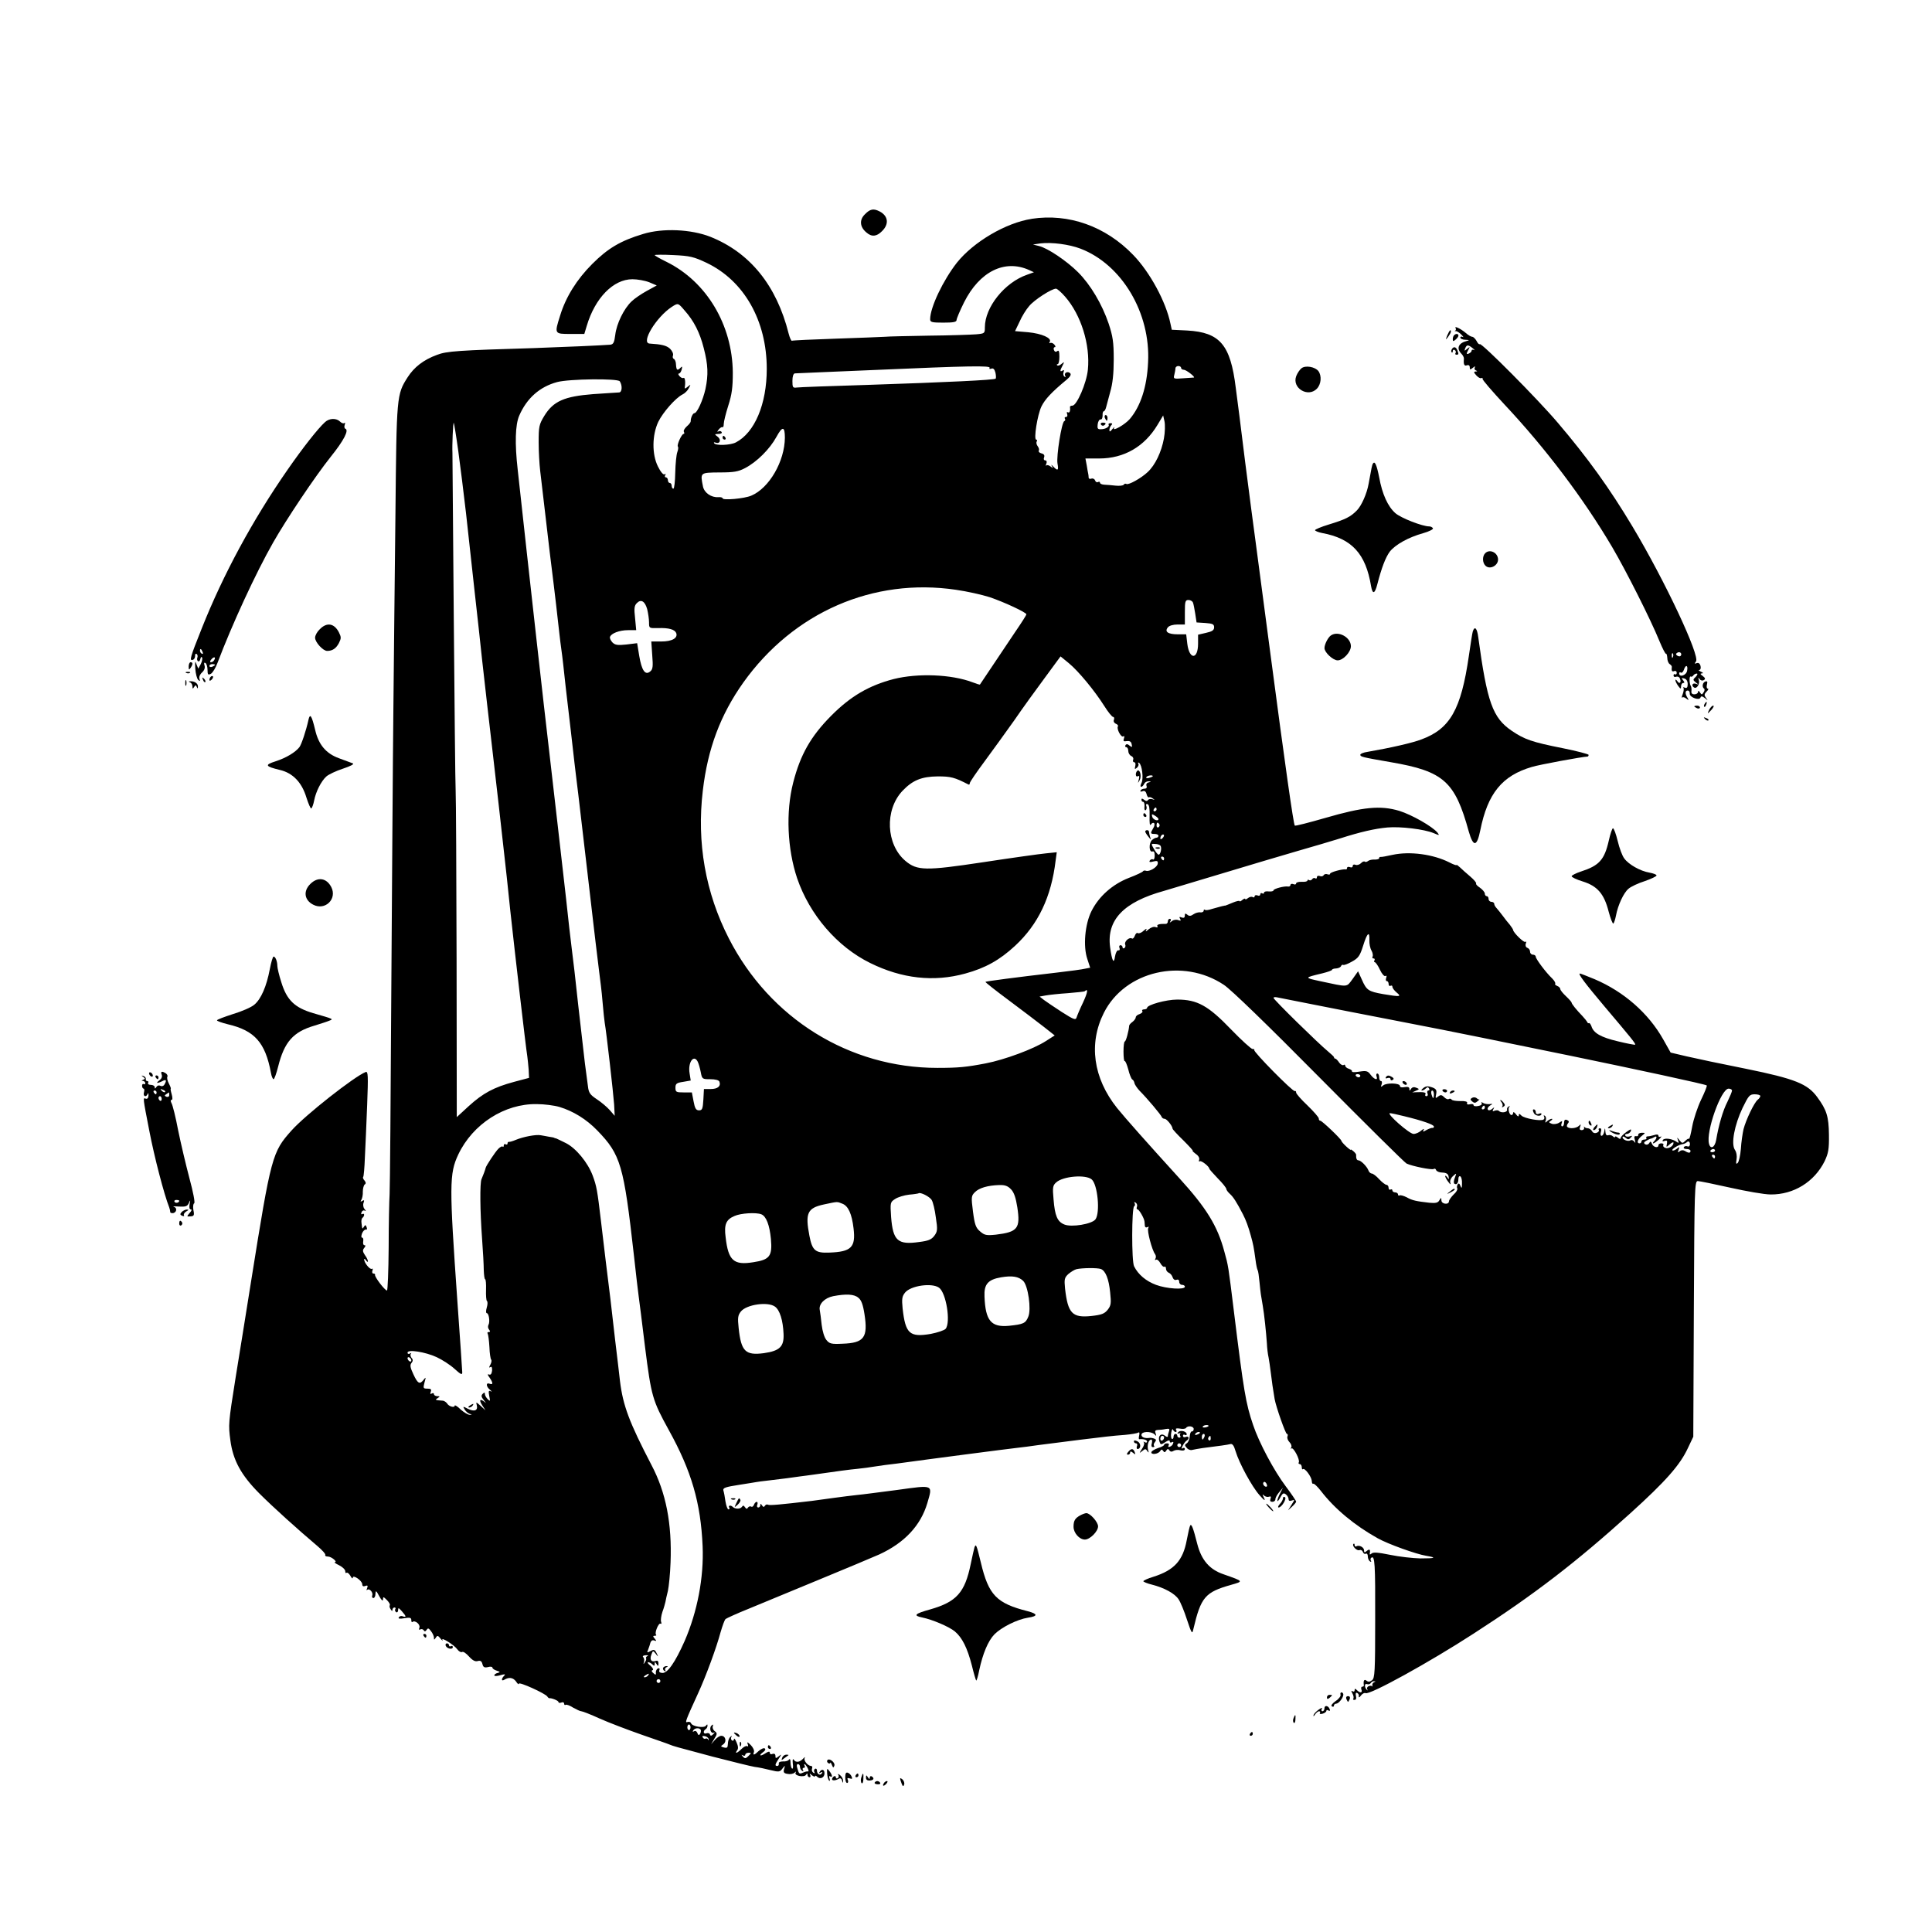 <?xml version="1.0" standalone="no"?>
<!DOCTYPE svg PUBLIC "-//W3C//DTD SVG 20010904//EN"
 "http://www.w3.org/TR/2001/REC-SVG-20010904/DTD/svg10.dtd">
<svg version="1.0" xmlns="http://www.w3.org/2000/svg"
 width="1024pt" height="1024pt" viewBox="0 0 1024 1024"
 preserveAspectRatio="xMidYMid meet">

<g transform="translate(0,1024) scale(0.1,-0.1)"
fill="#000000" stroke="none">
<path d="M4584 9104 c-30 -29 -27 -67 8 -96 28 -25 55 -22 83 7 38 37 33 80
-12 104 -33 17 -51 14 -79 -15z"/>
<path d="M5468 9080 c-137 -21 -308 -122 -396 -232 -73 -93 -142 -237 -142
-300 0 -16 10 -18 70 -18 53 0 70 3 70 14 0 7 18 50 40 94 82 163 215 229 344
171 l26 -12 -36 -13 c-119 -41 -224 -172 -224 -279 0 -32 -1 -33 -47 -37 -27
-2 -138 -6 -248 -7 -110 -2 -216 -4 -235 -6 -19 -1 -136 -6 -260 -10 -124 -4
-228 -9 -232 -11 -4 -3 -12 15 -18 38 -64 255 -205 429 -415 513 -102 40 -252
47 -356 15 -120 -36 -187 -76 -270 -159 -82 -82 -140 -175 -170 -273 -31 -98
-31 -98 54 -98 l74 0 13 43 c44 148 141 247 242 247 26 0 66 -7 89 -16 l40
-17 -53 -29 c-29 -16 -66 -41 -81 -56 -40 -38 -79 -117 -86 -177 -5 -40 -10
-50 -26 -52 -51 -4 -237 -12 -405 -18 -400 -12 -463 -16 -514 -36 -71 -26
-121 -65 -155 -118 -59 -92 -59 -99 -65 -718 -4 -312 -8 -782 -11 -1043 -3
-261 -7 -934 -11 -1495 -3 -561 -7 -1045 -9 -1075 -2 -30 -5 -157 -5 -282 -1
-126 -5 -228 -9 -228 -11 0 -67 73 -63 83 1 4 -3 7 -9 7 -6 0 -8 7 -5 16 3 8
2 12 -3 9 -10 -6 -41 32 -41 50 0 5 5 3 10 -5 5 -8 10 -10 10 -5 0 6 -7 21
-16 33 -12 18 -13 26 -4 37 8 10 9 15 2 15 -6 0 -9 9 -7 20 2 11 0 20 -5 20
-6 0 -6 9 -1 23 5 12 14 21 20 20 6 -2 8 4 4 13 -5 13 -7 13 -14 2 -9 -14 -9
-14 -13 20 -2 13 1 25 6 28 4 3 8 10 8 15 0 6 -4 7 -10 4 -6 -3 -7 1 -4 9 3 9
11 13 18 9 7 -4 6 -1 -2 9 -7 8 -9 24 -5 33 5 14 3 16 -7 10 -9 -6 -11 -4 -5
5 5 8 9 28 8 44 0 17 5 34 10 38 7 4 7 11 -1 21 -7 7 -10 16 -7 19 3 3 7 50 9
104 3 54 8 180 12 278 6 156 5 179 -8 174 -59 -23 -319 -227 -393 -310 -102
-114 -108 -134 -214 -798 -28 -173 -64 -403 -82 -510 -39 -245 -39 -251 -28
-334 14 -106 57 -184 152 -280 77 -77 205 -192 309 -280 26 -22 45 -43 42 -48
-3 -4 4 -8 14 -8 19 0 54 -30 36 -30 -5 0 6 -8 23 -16 18 -9 33 -23 33 -32 0
-8 3 -12 7 -8 4 3 13 -4 20 -16 7 -13 12 -17 13 -10 0 18 50 -16 50 -35 0 -10
6 -13 16 -9 12 5 15 2 10 -11 -4 -10 -4 -14 0 -10 11 11 33 -13 27 -29 -3 -8
0 -14 6 -14 6 0 11 10 11 23 1 19 4 17 20 -13 12 -22 19 -28 20 -18 0 16 2 16
20 -2 12 -12 19 -24 16 -28 -3 -5 -1 -14 5 -22 6 -10 9 -11 9 -2 0 6 5 12 11
12 5 0 8 -4 4 -9 -3 -5 -1 -12 5 -16 5 -3 10 2 10 11 0 14 3 13 20 -6 24 -27
25 -34 5 -27 -8 4 -17 1 -21 -5 -5 -8 4 -9 29 -5 30 5 37 3 37 -10 0 -9 3 -13
6 -10 13 12 43 -13 37 -30 -4 -10 -2 -14 5 -9 6 3 14 1 18 -5 4 -8 9 -7 15 2
7 11 11 10 23 -6 9 -11 16 -27 16 -35 0 -13 1 -13 10 0 8 13 11 12 25 -5 9
-11 14 -14 10 -7 -9 18 63 -27 79 -50 8 -11 19 -17 25 -14 6 4 22 -7 37 -24
19 -21 33 -28 46 -24 14 4 21 0 25 -16 4 -17 11 -20 29 -16 13 4 24 2 24 -3 0
-5 10 -12 23 -16 19 -6 19 -8 5 -12 -10 -2 -18 -8 -18 -13 0 -5 14 -4 32 1 24
7 29 6 20 -3 -16 -16 -15 -31 1 -21 25 15 46 12 62 -9 8 -13 15 -18 15 -12 0
12 141 -52 151 -68 3 -5 8 -9 10 -9 13 2 49 -13 49 -20 0 -5 7 -6 15 -3 8 4
15 1 15 -6 0 -6 4 -9 8 -6 5 3 23 -4 40 -15 18 -10 37 -19 43 -19 6 0 50 -17
98 -39 47 -21 147 -59 221 -85 74 -26 142 -49 150 -53 23 -9 22 -9 225 -63
105 -27 206 -52 225 -55 19 -2 57 -10 84 -17 44 -11 50 -10 63 8 15 19 15 18
9 -2 -5 -17 -2 -23 18 -26 14 -3 30 0 37 6 9 8 10 8 6 0 -9 -16 46 -26 55 -11
6 9 8 9 8 0 0 -7 5 -13 11 -13 5 0 7 6 3 12 -5 9 -2 9 9 -1 9 -7 17 -10 17 -5
0 4 5 3 11 -3 16 -16 39 -5 39 18 0 21 -15 25 -26 7 -5 -7 -3 -8 6 -3 9 5 11
4 6 -4 -9 -14 -26 -5 -26 15 0 8 -5 12 -10 9 -6 -4 -7 -11 -4 -17 5 -7 2 -8
-5 -4 -7 5 -10 14 -7 22 3 8 1 14 -5 14 -17 0 -41 29 -34 42 4 7 1 6 -7 -2
-18 -20 -39 -24 -50 -8 -6 9 -8 2 -6 -19 3 -18 1 -30 -4 -27 -4 3 -8 17 -8 32
0 15 -3 22 -8 16 -4 -7 -18 -11 -32 -10 -15 0 -24 -4 -22 -11 1 -7 -2 -13 -8
-13 -14 0 -13 7 7 38 17 26 17 26 0 13 -15 -12 -17 -11 -17 2 0 10 -6 14 -15
11 -8 -4 -15 -1 -15 6 0 9 -8 7 -25 -4 -28 -18 -35 -10 -8 9 9 7 12 14 6 18
-5 4 -19 -3 -31 -13 -25 -24 -33 -25 -26 -6 3 8 -5 25 -17 37 -17 17 -21 18
-16 5 4 -10 3 -15 -3 -11 -5 3 -18 -3 -30 -15 -22 -22 -38 -28 -23 -7 7 8 6
22 -3 42 -7 17 -13 24 -14 17 0 -7 -5 -10 -10 -7 -6 4 -7 12 -4 18 5 9 4 9 -6
0 -7 -6 -12 -23 -12 -36 -1 -20 -4 -23 -21 -19 -18 5 -19 6 -3 17 19 14 12 45
-11 45 -8 0 -24 -10 -34 -22 l-20 -23 17 29 c16 25 16 30 3 40 -9 6 -14 18
-11 26 3 11 1 12 -7 4 -14 -13 -3 -46 13 -37 6 3 5 0 -3 -8 -10 -10 -15 -11
-18 -2 -2 7 -11 9 -19 6 -16 -6 -19 12 -4 22 6 3 10 12 10 18 0 9 -2 9 -8 1
-9 -15 -72 -5 -79 12 -2 7 -11 10 -19 7 -15 -6 -11 6 56 152 42 91 98 244 119
323 10 34 21 66 27 71 5 4 59 29 119 53 61 25 227 94 370 153 143 59 289 120
325 136 135 62 220 154 255 272 29 100 36 97 -160 70 -93 -12 -190 -25 -215
-27 -25 -3 -79 -9 -120 -15 -41 -6 -94 -13 -117 -16 -170 -20 -225 -25 -233
-20 -5 3 -12 0 -16 -6 -4 -8 -9 -7 -15 2 -6 10 -9 11 -9 2 0 -7 -5 -13 -11
-13 -6 0 -9 7 -5 15 3 8 1 15 -3 15 -5 0 -12 -7 -15 -16 -3 -8 -10 -13 -15 -9
-5 3 -13 0 -17 -6 -4 -8 -9 -7 -15 2 -7 11 -11 11 -17 2 -8 -12 -36 -12 -48 0
-11 11 -26 8 -19 -3 3 -5 2 -10 -4 -10 -5 0 -12 19 -16 43 -3 23 -8 49 -11 58
-3 13 12 18 83 29 49 8 90 14 93 15 3 1 34 5 70 9 36 4 76 9 90 11 14 2 43 6
65 9 22 3 56 7 75 10 127 18 191 27 235 31 28 3 68 8 90 12 22 3 47 7 55 8 8
1 38 5 65 8 159 22 597 79 635 83 25 3 77 9 115 15 76 10 85 11 220 28 123 15
170 21 239 26 32 3 63 8 69 12 6 4 8 -2 5 -15 -3 -12 -3 -21 1 -20 21 2 41 -3
41 -13 0 -5 -6 -7 -12 -3 -7 4 -10 3 -5 -1 4 -5 0 -20 -10 -34 -16 -25 -16
-25 1 -12 15 13 19 13 27 0 8 -11 9 -9 4 7 -6 24 3 54 17 54 5 0 6 -9 3 -20
-4 -13 -2 -20 6 -20 7 0 9 3 6 7 -4 3 -2 12 4 19 8 10 8 15 -3 19 -8 3 -19 5
-24 4 -25 -4 -44 3 -44 16 0 19 50 20 69 3 10 -11 11 -10 6 5 -5 12 -2 17 11
18 11 0 30 2 43 5 18 3 22 1 17 -12 -3 -8 -6 -20 -6 -26 0 -6 -6 -5 -15 2 -21
17 -39 -1 -30 -29 6 -19 8 -20 31 -5 16 11 24 12 24 5 0 -7 5 -9 11 -5 7 4 10
1 7 -6 -2 -8 -10 -16 -18 -18 -7 -3 -10 0 -6 7 4 6 1 11 -8 11 -9 0 -16 -4
-16 -8 0 -4 -14 -12 -32 -17 -17 -6 -33 -15 -35 -21 -5 -16 36 -12 46 5 7 10
10 10 16 1 6 -9 10 -9 16 1 7 11 11 11 17 2 5 -8 13 -9 22 -3 8 5 25 7 37 3
14 -3 23 -1 23 7 0 6 -5 8 -11 4 -8 -5 -8 -1 0 14 6 12 16 24 21 27 16 10 12
25 -5 19 -8 -4 -15 -1 -15 6 0 6 5 8 10 5 6 -3 10 -2 10 3 0 15 -32 24 -44 12
-8 -8 -7 -10 4 -7 8 2 12 2 7 0 -4 -3 -5 -9 -1 -14 3 -5 0 -9 -5 -9 -6 0 -11
5 -11 10 0 6 -4 10 -10 10 -5 0 -10 -7 -10 -16 0 -8 -4 -13 -9 -10 -4 3 -6 18
-3 33 3 16 7 22 9 16 3 -7 9 -13 14 -13 6 0 7 5 3 11 -5 8 1 10 20 7 14 -3 29
-1 32 3 9 15 41 10 41 -5 0 -8 -5 -14 -10 -13 -5 1 -10 -11 -11 -26 -1 -16 -8
-32 -16 -37 -11 -7 -12 -11 0 -24 7 -9 20 -14 29 -11 9 2 34 7 56 10 88 11
131 17 146 21 11 3 19 -7 28 -38 19 -63 86 -187 127 -233 25 -28 32 -33 24
-15 -10 20 -10 23 0 13 7 -6 19 -9 26 -6 10 4 12 0 8 -11 -4 -11 -1 -16 10
-16 9 0 16 6 16 14 0 8 9 24 20 37 l20 24 -15 -30 c-20 -39 -19 -58 1 -22 12
23 18 26 30 16 8 -6 14 -18 14 -25 0 -9 6 -11 17 -7 16 6 16 5 -1 -22 l-19
-30 21 19 c12 11 22 23 22 27 0 4 -25 41 -55 81 -62 82 -142 232 -173 325 -39
114 -50 180 -102 603 -30 243 -29 239 -51 318 -36 134 -94 229 -238 387 -171
188 -288 320 -330 372 -127 159 -152 342 -70 505 112 222 419 293 636 148 37
-24 235 -216 504 -488 245 -247 453 -453 464 -459 29 -14 133 -35 144 -29 5 4
11 1 13 -6 3 -7 18 -13 34 -13 20 -1 30 -7 32 -21 3 -16 1 -17 -7 -4 -6 8 -11
11 -11 5 1 -5 8 -19 17 -30 11 -15 14 -15 10 -3 -3 9 3 24 14 34 20 18 20 18
10 -9 -6 -14 -7 -29 -2 -31 12 -8 21 4 21 26 0 11 5 16 10 13 6 -3 10 -21 9
-38 0 -25 -2 -28 -8 -13 -5 14 -10 16 -15 8 -4 -7 -5 -16 -2 -21 3 -5 -5 -20
-19 -32 -13 -13 -25 -30 -25 -36 0 -20 -40 -16 -40 5 -1 16 -1 16 -11 0 -7
-13 -19 -16 -52 -13 -70 8 -91 12 -121 29 -16 8 -33 13 -38 10 -4 -3 -8 0 -8
5 0 6 -7 11 -15 11 -8 0 -15 5 -15 11 0 5 -4 7 -10 4 -5 -3 -10 1 -10 9 0 9
-5 16 -11 16 -6 0 -24 14 -39 30 -15 17 -33 30 -39 30 -7 0 -15 8 -18 17 -8
21 -40 53 -53 53 -9 0 -13 11 -12 30 0 3 -6 11 -14 18 -8 7 -14 11 -14 8 0 -3
-11 5 -25 18 -14 13 -25 26 -25 29 0 9 -103 107 -112 107 -5 0 -8 5 -8 12 0 6
-27 37 -60 69 -33 31 -60 62 -60 68 0 7 -3 10 -7 8 -10 -5 -222 210 -215 218
3 3 -1 5 -9 5 -7 0 -59 47 -114 104 -121 126 -179 158 -285 158 -59 0 -160
-28 -160 -44 0 -4 -7 -8 -16 -8 -8 0 -13 -4 -9 -9 3 -5 -4 -12 -15 -16 -11 -3
-20 -11 -20 -17 0 -6 -8 -17 -17 -24 -10 -7 -18 -16 -18 -21 -2 -27 -17 -83
-23 -83 -4 0 -7 -24 -7 -54 0 -30 3 -52 6 -50 4 2 12 -18 19 -43 6 -26 16 -50
21 -54 6 -3 11 -12 12 -20 2 -8 14 -26 27 -40 40 -40 115 -129 118 -140 2 -5
9 -9 15 -9 11 0 41 -37 42 -52 0 -4 26 -32 57 -62 31 -31 54 -56 50 -56 -3 0
4 -7 16 -16 14 -9 21 -22 18 -31 -3 -8 -1 -11 4 -8 8 5 50 -28 50 -40 0 -2 20
-25 45 -51 25 -25 45 -50 45 -56 0 -5 9 -17 19 -26 17 -15 35 -42 69 -108 16
-31 29 -66 42 -114 13 -47 15 -57 25 -129 3 -25 8 -48 11 -53 3 -4 7 -33 10
-65 6 -61 7 -66 17 -123 8 -45 18 -142 22 -200 1 -25 5 -58 9 -75 3 -16 8 -50
11 -75 5 -44 14 -105 21 -145 8 -44 58 -185 65 -185 5 0 6 -6 3 -14 -3 -7 2
-21 11 -30 9 -9 13 -22 9 -28 -4 -7 -3 -9 1 -5 10 9 47 -61 39 -74 -3 -5 0 -9
5 -9 6 0 11 -8 11 -17 0 -9 3 -13 6 -10 9 9 45 -39 47 -62 0 -11 4 -18 8 -15
4 2 22 -15 40 -38 73 -95 179 -183 301 -251 55 -31 206 -85 257 -93 59 -10 49
-14 -30 -14 -41 1 -113 9 -161 19 -64 13 -90 15 -98 7 -7 -6 -11 -7 -10 -1 5
22 -1 27 -15 15 -12 -10 -15 -10 -15 3 0 16 -26 30 -41 21 -5 -3 -9 0 -9 7 0
7 -3 9 -6 6 -10 -10 18 -39 32 -33 7 3 15 -2 18 -10 3 -9 10 -12 16 -9 5 3 10
-3 10 -14 0 -11 5 -23 12 -27 6 -4 8 -3 4 4 -3 6 -2 13 3 16 18 12 21 -30 20
-331 0 -275 -2 -308 -17 -319 -12 -9 -21 -9 -29 -2 -12 10 -18 0 -14 -25 0 -4
-3 -7 -9 -7 -5 0 -7 -7 -4 -15 7 -18 -7 -20 -24 -3 -9 9 -12 9 -12 -1 0 -7 -5
-9 -11 -5 -8 5 -8 1 0 -13 6 -11 7 -23 4 -27 -3 -3 -1 -6 6 -6 9 0 11 8 8 21
-3 13 -1 19 6 16 7 -3 11 -11 9 -18 -1 -8 4 -7 12 5 8 10 19 15 24 12 20 -12
336 162 572 315 324 209 543 378 830 637 189 171 265 257 307 348 l28 59 3
678 c3 643 4 677 21 677 9 0 87 -16 172 -35 85 -19 181 -36 214 -36 122 -1
231 66 286 176 20 43 24 63 23 140 -1 97 -12 132 -62 200 -51 70 -117 97 -377
150 -126 25 -268 55 -315 66 l-85 20 -40 71 c-78 138 -208 252 -363 318 -39
16 -74 30 -78 30 -12 0 28 -53 130 -174 137 -162 167 -198 163 -203 -2 -2 -44
6 -93 18 -88 21 -128 43 -139 80 -4 10 -9 18 -13 16 -4 -1 -8 1 -9 6 -2 4 -13
18 -25 31 -32 33 -58 65 -58 72 0 3 -14 19 -30 34 -16 15 -30 32 -30 38 0 5
-7 13 -16 16 -9 4 -14 9 -11 12 3 3 -4 16 -16 28 -34 32 -87 104 -87 115 0 6
-7 11 -15 11 -8 0 -15 7 -15 15 0 9 -6 18 -14 21 -9 3 -12 13 -9 22 4 9 3 14
-2 10 -7 -7 -64 49 -65 63 0 3 -8 15 -17 27 -10 11 -27 33 -38 48 -11 15 -26
33 -32 40 -7 7 -13 17 -13 23 0 6 -7 11 -15 11 -8 0 -15 7 -15 15 0 8 -4 15
-10 15 -5 0 -10 6 -10 14 0 7 -12 21 -26 31 -14 9 -23 19 -20 22 3 3 -11 20
-31 37 -20 17 -45 39 -55 49 -10 9 -18 15 -18 12 0 -3 -17 3 -38 14 -85 43
-209 60 -301 40 -31 -7 -59 -12 -63 -11 -5 1 -8 -2 -8 -7 0 -4 -10 -7 -22 -7
-13 1 -29 -2 -36 -7 -7 -6 -15 -7 -18 -4 -4 3 -13 0 -20 -8 -8 -8 -21 -12 -29
-9 -8 4 -15 1 -15 -6 0 -7 -7 -10 -15 -6 -8 3 -15 1 -15 -4 0 -6 -3 -9 -7 -8
-17 3 -83 -15 -83 -23 0 -5 -6 -6 -14 -3 -8 3 -17 1 -20 -5 -4 -6 -13 -8 -21
-4 -8 3 -15 0 -15 -7 0 -6 -4 -9 -9 -5 -5 3 -12 1 -16 -5 -4 -6 -11 -8 -16 -5
-5 4 -9 2 -9 -2 0 -5 -13 -8 -30 -7 -16 1 -30 -3 -30 -8 0 -6 -7 -8 -15 -4 -8
3 -15 1 -15 -5 0 -5 -6 -9 -12 -8 -20 4 -78 -12 -78 -20 0 -5 -11 -7 -25 -6
-14 2 -25 -1 -25 -6 0 -6 -4 -7 -10 -4 -5 3 -10 1 -10 -5 0 -7 -7 -10 -15 -6
-8 3 -15 1 -15 -5 0 -6 -5 -7 -10 -4 -6 4 -17 1 -25 -5 -8 -7 -15 -9 -15 -5 0
4 -7 2 -15 -5 -8 -7 -15 -10 -15 -6 0 3 -16 0 -35 -8 -20 -9 -38 -15 -40 -16
-3 0 -6 0 -7 -1 -2 0 -10 -2 -18 -4 -8 -2 -29 -8 -47 -13 -17 -6 -34 -8 -37
-4 -3 3 -6 0 -6 -5 0 -6 -8 -10 -17 -9 -10 2 -27 -3 -37 -10 -14 -10 -23 -11
-33 -2 -10 8 -13 7 -13 -5 0 -11 -5 -14 -17 -10 -12 5 -14 3 -8 -7 6 -10 4
-12 -10 -7 -9 4 -25 2 -33 -5 -12 -10 -14 -10 -8 0 4 6 2 12 -3 12 -6 0 -11
-6 -11 -14 0 -8 -6 -14 -12 -13 -33 1 -49 -4 -43 -13 3 -6 -1 -7 -10 -4 -9 4
-25 -2 -37 -12 -14 -12 -18 -14 -13 -4 6 10 1 9 -13 -3 -11 -11 -25 -16 -31
-13 -5 4 -12 -3 -16 -14 -4 -11 -11 -18 -16 -14 -14 8 -41 -17 -35 -32 3 -7 1
-16 -4 -19 -6 -4 -10 -1 -10 4 0 6 -5 11 -11 11 -6 0 -9 -7 -5 -15 3 -8 0 -14
-7 -12 -6 1 -14 -14 -17 -33 -6 -43 -16 -24 -26 50 -19 144 72 239 286 298 19
6 154 46 300 90 146 44 330 99 410 122 80 23 179 52 220 65 109 35 187 53 254
59 69 6 195 -9 245 -30 31 -13 32 -13 20 3 -28 33 -135 94 -202 115 -100 30
-191 21 -391 -37 -87 -25 -160 -44 -163 -41 -7 6 -53 332 -128 901 -36 275
-72 547 -80 605 -8 58 -33 247 -55 420 -21 173 -44 351 -50 395 -28 228 -84
293 -257 303 l-82 4 -7 32 c-24 117 -109 273 -197 364 -147 153 -343 222 -539
192z m259 -158 c219 -84 372 -341 358 -603 -6 -131 -40 -233 -97 -300 -26 -30
-95 -69 -83 -47 3 7 -1 4 -9 -6 -12 -15 -16 -16 -16 -5 0 8 5 20 10 25 7 7 6
11 -4 11 -8 0 -13 -4 -10 -8 6 -10 -16 -24 -41 -24 -17 -1 -20 4 -17 27 2 15
9 26 16 25 6 -1 10 8 10 21 -1 12 2 22 6 22 4 0 10 10 13 23 3 12 13 49 22 82
12 41 18 94 18 170 0 93 -5 123 -27 190 -35 103 -96 206 -162 272 -60 60 -161
128 -207 139 l-32 8 40 6 c59 7 152 -5 212 -28z m-1982 -75 c199 -95 319 -307
319 -562 0 -187 -64 -338 -164 -390 -29 -15 -107 -18 -115 -4 -3 5 0 6 8 3 23
-9 31 16 11 31 -18 14 -18 14 4 15 13 0 20 4 17 10 -4 6 -12 7 -18 3 -7 -4 -6
0 2 10 7 9 16 15 20 13 4 -3 7 5 7 17 0 12 11 56 24 97 19 59 24 96 24 175 -2
253 -139 482 -351 587 -35 17 -63 33 -63 36 0 2 45 3 99 0 88 -4 108 -9 176
-41z m1900 -179 c85 -97 134 -255 121 -387 -7 -72 -59 -191 -82 -191 -8 0 -13
-3 -13 -7 3 -20 -2 -34 -11 -28 -6 3 -7 -1 -4 -9 3 -9 1 -16 -6 -16 -6 0 -9
-4 -6 -9 4 -5 2 -11 -3 -13 -14 -5 -43 -187 -36 -225 7 -37 1 -41 -23 -15 -10
10 -12 11 -7 2 8 -13 8 -13 -6 -3 -9 7 -19 10 -23 6 -4 -4 -4 0 0 10 4 10 1
17 -6 17 -7 0 -10 7 -6 16 4 11 -1 18 -14 21 -11 3 -17 9 -14 15 3 5 0 15 -6
23 -6 8 -9 19 -5 25 3 5 2 10 -3 10 -14 0 6 130 28 176 19 38 53 75 134 142
19 16 25 27 18 34 -13 13 -35 1 -26 -14 4 -7 2 -8 -4 -4 -6 4 -8 14 -5 23 4
11 3 14 -5 9 -15 -9 -15 -1 0 27 10 20 10 21 -6 8 -9 -8 -19 -11 -23 -7 -3 3
-2 6 3 6 5 0 9 18 9 39 0 28 -3 37 -11 30 -8 -6 -14 -4 -18 6 -3 8 -1 15 5 15
5 0 4 6 -3 14 -7 8 -17 11 -22 8 -5 -3 -6 0 -2 6 12 20 -42 44 -114 51 l-70 6
24 50 c12 28 35 65 51 83 27 33 119 92 142 92 6 0 28 -19 48 -42z m-2017 -73
c50 -56 81 -117 102 -200 23 -89 25 -141 9 -217 -13 -58 -44 -128 -59 -128 -8
0 -20 -26 -19 -43 0 -5 -9 -17 -21 -27 -12 -11 -19 -24 -15 -29 3 -6 3 -11 -2
-11 -10 0 -37 -59 -30 -67 3 -3 2 -16 -3 -29 -5 -13 -10 -62 -11 -109 -1 -47
-5 -85 -10 -85 -5 0 -9 7 -9 15 0 8 -4 15 -10 15 -5 0 -10 7 -10 15 0 8 -5 15
-11 15 -5 0 -7 5 -3 12 4 6 3 8 -4 4 -6 -4 -21 13 -35 42 -32 64 -31 166 2
236 25 51 91 126 128 145 13 6 28 21 34 34 11 20 11 21 -5 8 -16 -13 -18 -13
-16 0 4 26 0 50 -7 46 -5 -3 -14 1 -21 9 -7 8 -9 14 -4 14 6 0 12 10 15 21 4
17 3 19 -6 10 -17 -17 -22 -14 -24 16 0 15 -6 29 -12 31 -5 2 -7 10 -4 18 3 9
-4 24 -16 36 -19 17 -44 23 -108 27 -48 3 35 140 117 194 34 22 34 22 68 -18z
m1617 -305 c-3 -5 0 -7 9 -4 10 4 17 -2 22 -21 3 -14 4 -29 1 -32 -8 -7 -252
-19 -677 -33 -195 -6 -365 -12 -377 -14 -21 -3 -23 1 -23 35 0 24 5 39 13 40
6 0 197 9 422 18 501 22 618 24 610 11z m1015 0 c0 -5 7 -10 15 -10 12 0 61
-38 53 -41 -2 0 -27 -2 -57 -4 -50 -4 -53 -3 -47 18 3 12 6 28 6 35 0 6 7 12
15 12 8 0 15 -4 15 -10z m-2975 -71 c15 -23 12 -59 -4 -59 -9 0 -71 -5 -138
-9 -152 -12 -210 -37 -258 -115 -28 -46 -30 -57 -30 -140 0 -50 4 -118 8 -151
4 -33 16 -136 27 -230 17 -150 30 -255 45 -375 4 -33 19 -158 30 -260 3 -25 7
-61 10 -80 3 -19 7 -55 10 -80 5 -53 18 -162 40 -350 8 -74 18 -153 20 -175 3
-22 11 -96 20 -165 21 -181 75 -638 80 -685 6 -54 16 -134 30 -250 3 -27 8
-63 10 -80 2 -16 7 -61 10 -100 3 -38 8 -81 10 -95 9 -49 46 -376 50 -434 l3
-60 -26 30 c-15 17 -46 43 -69 58 -36 24 -43 34 -47 70 -3 22 -10 77 -16 121
-5 44 -21 181 -35 305 -13 124 -29 261 -35 305 -6 44 -19 163 -30 265 -17 148
-74 650 -94 820 -15 123 -104 918 -162 1450 -16 140 -13 239 8 287 40 92 108
153 201 178 63 17 322 20 332 4z m2884 -303 c-13 -71 -46 -141 -86 -178 -35
-33 -102 -70 -113 -63 -5 3 -11 1 -14 -4 -3 -5 -23 -7 -43 -5 -21 2 -48 5 -60
5 -13 1 -23 5 -23 11 0 5 -5 6 -10 3 -6 -3 -13 0 -16 9 -3 8 -12 12 -20 9 -8
-3 -14 0 -14 6 0 6 -1 14 -2 19 -1 4 -5 24 -8 45 l-7 37 73 0 c132 0 240 63
309 178 l30 50 7 -31 c4 -18 3 -59 -3 -91z m-3740 -67 c11 -79 29 -227 41
-329 11 -102 31 -286 45 -410 14 -124 32 -288 40 -365 13 -116 41 -363 60
-525 4 -33 50 -435 60 -530 3 -25 17 -151 30 -280 24 -220 81 -714 90 -770 2
-14 5 -45 7 -69 l2 -44 -79 -21 c-108 -29 -165 -60 -241 -129 l-63 -58 -1 833
c-1 458 -3 862 -5 898 -2 36 -6 452 -10 925 -4 473 -7 862 -7 865 -2 36 3 162
7 159 2 -3 13 -70 24 -150z m1731 71 c-1 -125 -83 -267 -178 -307 -37 -16
-152 -26 -152 -14 0 4 -10 7 -22 6 -38 -3 -75 23 -82 56 -15 75 -16 74 87 75
76 0 100 4 136 23 63 33 131 101 166 165 32 59 45 57 45 -4z m907 -806 c57 -8
137 -26 178 -39 77 -26 195 -81 195 -91 0 -4 -26 -45 -59 -93 -43 -64 -165
-246 -187 -279 -1 -2 -19 4 -40 12 -111 42 -289 49 -417 17 -131 -34 -229 -91
-332 -195 -108 -109 -163 -206 -201 -354 -40 -156 -31 -352 21 -507 66 -193
212 -363 387 -449 168 -83 337 -102 504 -56 106 29 182 71 264 147 123 114
192 259 215 452 l6 44 -58 -6 c-32 -3 -182 -24 -333 -47 -305 -46 -349 -45
-411 7 -103 87 -111 270 -16 371 54 57 102 76 187 77 70 0 89 -5 163 -43 4 -2
7 1 7 7 0 6 35 57 78 115 42 57 113 155 157 217 43 63 117 165 163 227 l83
113 44 -36 c51 -42 136 -145 188 -227 20 -32 41 -58 47 -58 5 0 7 -7 4 -15 -4
-8 1 -17 10 -21 9 -3 14 -10 11 -14 -8 -13 17 -60 28 -53 6 4 8 0 4 -11 -5
-14 -2 -17 15 -14 16 2 24 -3 26 -17 4 -16 2 -17 -11 -7 -10 9 -17 10 -22 2
-3 -5 -1 -10 4 -10 6 0 11 -9 11 -20 0 -11 7 -23 16 -27 8 -3 13 -12 10 -19
-3 -8 0 -14 5 -14 7 0 9 -9 6 -21 -4 -16 -3 -18 9 -8 7 6 11 16 7 22 -3 5 -1
7 4 4 16 -10 25 -85 13 -107 -6 -12 -7 -20 -1 -20 5 0 11 7 15 15 3 8 13 14
23 14 16 -1 16 -2 1 -6 -10 -2 -15 -10 -11 -19 3 -8 -1 -14 -10 -14 -9 0 -19
-4 -22 -10 -3 -6 1 -7 10 -4 11 5 18 0 22 -15 3 -11 8 -19 12 -17 4 3 13 0 21
-6 12 -8 12 -9 -2 -4 -10 3 -20 1 -24 -5 -4 -6 -11 -6 -20 2 -10 8 -14 8 -14
0 0 -6 4 -11 9 -11 5 0 8 -11 7 -25 -2 -13 1 -22 6 -19 5 3 7 13 4 21 -4 9 -1
13 6 11 9 -3 12 -24 11 -63 -1 -38 1 -54 7 -45 5 8 12 11 17 7 4 -4 2 -17 -5
-27 -16 -27 -15 -30 8 -30 11 0 20 -4 20 -10 0 -5 -5 -10 -11 -10 -6 0 -16 -6
-24 -13 -17 -17 -15 -66 3 -60 8 3 12 -4 12 -22 0 -14 -4 -24 -9 -20 -5 3 -13
0 -17 -6 -5 -9 1 -10 19 -5 20 5 25 3 23 -12 -3 -19 -45 -44 -63 -37 -6 2 -13
1 -15 -3 -2 -4 -35 -20 -75 -35 -87 -34 -159 -98 -198 -176 -35 -70 -45 -187
-22 -254 l15 -46 -26 -5 c-15 -4 -83 -13 -152 -21 -216 -25 -374 -46 -377 -49
-2 -2 54 -46 124 -98 71 -53 154 -116 186 -141 l57 -45 -47 -30 c-65 -42 -219
-99 -318 -118 -104 -20 -146 -24 -257 -24 -467 0 -888 262 -1105 686 -124 242
-171 508 -138 784 26 222 93 401 215 573 266 372 688 556 1127 491z m-1637
-102 c5 -21 10 -52 10 -70 0 -32 0 -32 48 -31 56 2 88 -7 96 -26 10 -27 -22
-45 -79 -45 l-53 0 5 -73 c5 -60 3 -75 -11 -86 -26 -22 -45 5 -58 83 l-11 67
-57 -7 c-46 -5 -60 -3 -74 11 -9 10 -15 22 -13 29 6 19 50 36 96 36 l43 0 -6
64 c-6 51 -4 66 9 79 22 23 43 11 55 -31z m2893 34 c3 -7 8 -34 12 -59 l7 -46
47 -3 c38 -3 46 -6 46 -23 0 -15 -10 -22 -42 -29 l-43 -10 0 -47 c0 -86 -46
-87 -57 -2 l-6 51 -44 0 c-53 0 -72 14 -53 37 7 9 28 15 51 15 l39 0 0 65 c0
57 2 65 19 65 10 0 21 -6 24 -14z m-213 -920 c0 -2 -9 -6 -20 -9 -11 -3 -18
-1 -14 4 5 9 34 13 34 5z m20 -176 c0 -5 -5 -10 -11 -10 -5 0 -7 5 -4 10 3 6
8 10 11 10 2 0 4 -4 4 -10z m10 -51 c0 -14 -29 -4 -33 12 -4 15 -2 16 14 6 10
-6 19 -14 19 -18z m5 -28 c3 -5 1 -12 -5 -16 -5 -3 -10 1 -10 9 0 18 6 21 15
7z m17 -73 c-7 -7 -12 -8 -12 -2 0 14 12 26 19 19 2 -3 -1 -11 -7 -17z m-11
-41 c8 -11 0 -47 -10 -47 -4 0 -15 13 -24 29 -17 29 -17 30 5 28 13 0 26 -5
29 -10z m19 -67 c0 -5 -2 -10 -4 -10 -3 0 -8 5 -11 10 -3 6 -1 10 4 10 6 0 11
-4 11 -10z m1088 -433 c-1 -18 4 -43 11 -55 7 -12 9 -27 6 -32 -3 -6 -1 -10 5
-10 6 0 8 -4 5 -10 -3 -5 -3 -10 2 -10 4 0 17 -18 27 -40 10 -22 24 -37 29
-33 6 4 8 0 4 -10 -3 -10 -2 -17 3 -17 6 0 10 -7 10 -16 0 -8 5 -12 10 -9 6 3
10 1 10 -5 0 -7 10 -20 23 -31 27 -22 18 -23 -72 -8 -78 14 -88 20 -113 77
l-20 44 -29 -41 c-34 -45 -19 -44 -174 -11 -83 18 -83 18 13 41 28 7 52 15 52
19 0 3 10 7 22 7 13 1 24 7 26 13 2 5 7 8 11 6 4 -3 25 5 46 17 35 19 43 31
60 85 21 68 35 80 33 29z m-1517 -329 c-17 -35 -32 -71 -35 -81 -5 -15 -15
-11 -78 29 -40 26 -83 55 -95 64 l-23 18 33 6 c17 3 70 9 117 12 47 4 87 8 89
10 20 18 16 -6 -8 -58z m1219 -12 c96 -19 294 -58 440 -86 146 -28 353 -69
460 -91 107 -22 314 -64 460 -94 349 -72 721 -152 726 -158 3 -2 -11 -37 -30
-76 -19 -40 -40 -103 -47 -142 -7 -38 -14 -67 -17 -65 -2 3 -11 -2 -20 -11
-14 -14 -17 -13 -30 3 -14 18 -15 18 -8 0 5 -14 3 -16 -6 -9 -22 17 -66 24
-74 11 -5 -7 -2 -9 9 -5 12 4 15 1 12 -15 -4 -20 -4 -20 15 -3 11 10 20 13 20
8 0 -17 -26 -34 -44 -27 -9 3 -13 10 -10 15 3 5 -2 9 -10 9 -9 0 -16 -4 -16
-10 0 -17 -27 -11 -34 7 -6 14 -9 15 -15 4 -5 -8 -14 -10 -21 -6 -9 6 -8 11 6
19 11 6 21 11 24 11 3 0 11 4 18 8 15 10 16 -5 0 -21 -7 -7 -9 -12 -5 -12 4 0
18 10 30 21 12 12 16 19 10 15 -7 -4 -13 -2 -13 4 0 7 -8 9 -22 4 -13 -4 -28
-7 -35 -7 -7 0 -10 -4 -7 -9 3 -4 -2 -8 -10 -8 -9 0 -16 -4 -16 -10 0 -5 -4
-10 -10 -10 -17 0 -11 21 11 39 21 17 21 17 1 17 -11 0 -20 -5 -19 -11 1 -5
-4 -9 -11 -7 -10 2 -12 -4 -7 -20 4 -16 4 -19 -3 -9 -5 7 -14 11 -20 7 -13 -8
-42 3 -42 16 0 6 7 5 15 -2 13 -11 18 -11 28 0 10 10 9 12 -5 7 -10 -3 -20 -2
-23 3 -4 6 0 10 8 10 8 0 18 7 21 16 4 11 -2 10 -24 -6 -17 -12 -30 -26 -30
-32 0 -6 -6 -6 -15 2 -8 7 -15 9 -15 4 0 -4 -5 -3 -11 3 -6 6 -18 9 -25 6 -9
-3 -14 3 -15 18 -2 24 -2 24 -6 2 -2 -13 -9 -23 -14 -23 -6 0 -7 9 -4 20 4 12
2 20 -5 20 -6 0 -9 -4 -6 -9 3 -5 -2 -12 -11 -15 -10 -4 -20 -1 -25 9 -5 8
-15 15 -23 15 -7 0 -15 3 -18 8 -2 4 -2 1 -1 -5 2 -7 -4 -13 -12 -13 -11 0
-14 5 -9 18 5 14 4 15 -6 5 -14 -14 -51 -17 -62 -6 -4 3 -2 12 3 18 8 9 6 14
-5 19 -10 4 -15 -1 -15 -14 0 -11 -4 -20 -10 -20 -5 0 -7 7 -3 16 5 14 3 14
-14 3 -11 -7 -29 -9 -39 -5 -16 6 -16 9 -4 16 8 6 10 10 5 10 -6 0 -17 -6 -24
-12 -11 -11 -13 -10 -8 4 3 10 1 20 -5 24 -6 4 -8 3 -4 -4 3 -6 2 -13 -3 -16
-15 -10 -102 6 -117 21 -11 11 -14 12 -14 1 -1 -8 -6 -6 -15 6 -8 11 -15 14
-15 8 0 -7 -4 -12 -9 -12 -12 0 -21 38 -10 44 5 2 4 3 -3 2 -7 -2 -12 -10 -10
-18 2 -14 -31 -19 -44 -6 -3 4 -13 4 -22 1 -11 -5 -13 -3 -7 8 7 12 6 12 -7 1
-10 -8 -19 -9 -22 -3 -4 5 2 15 11 21 17 10 16 10 -2 8 -11 -1 -26 1 -34 6 -9
6 -12 5 -8 -1 4 -6 -4 -13 -18 -15 -14 -3 -25 -1 -25 5 0 5 -9 7 -19 4 -12 -3
-18 0 -15 7 3 7 -10 11 -36 10 -23 0 -43 3 -46 8 -3 5 -10 6 -15 3 -5 -4 -16
1 -25 10 -13 13 -19 13 -32 3 -13 -11 -15 -10 -10 13 4 21 0 28 -22 36 -20 7
-32 7 -45 -3 -10 -8 -14 -14 -9 -14 6 0 15 5 21 11 8 8 13 8 17 0 4 -6 3 -11
-3 -11 -6 0 -8 -7 -5 -15 4 -8 1 -15 -6 -15 -6 0 -8 5 -5 10 6 10 -10 13 -50
11 l-20 -1 20 9 c19 8 19 9 1 16 -11 5 -21 3 -27 -6 -7 -12 -9 -12 -9 0 0 9
-8 12 -25 9 -15 -3 -25 -1 -25 6 0 16 -71 18 -89 3 -12 -10 -14 -9 -8 6 3 9 2
17 -3 17 -6 0 -10 9 -10 20 0 11 -4 20 -10 20 -5 0 -7 -7 -4 -15 9 -23 -11
-18 -31 8 -15 21 -23 23 -61 17 -24 -4 -41 -3 -38 1 2 4 -5 10 -16 14 -11 3
-20 11 -20 16 0 6 -4 8 -9 4 -5 -3 -16 3 -23 13 -7 11 -16 20 -20 21 -5 0 -8
4 -7 7 0 3 -15 17 -33 32 -50 41 -288 274 -288 283 0 4 8 5 18 3 9 -2 96 -19
192 -38z m-3262 -303 c5 -10 12 -35 16 -55 7 -37 8 -38 50 -38 28 0 46 -5 49
-13 9 -24 -9 -39 -46 -39 l-36 0 -3 -56 c-3 -49 -6 -57 -23 -57 -16 0 -22 10
-29 48 l-9 47 -44 0 c-39 0 -43 2 -43 25 0 21 6 26 41 31 l40 7 -6 38 c-10 58
22 103 43 62z m3512 -75 c0 -4 -4 -8 -9 -8 -6 0 -12 4 -15 8 -3 5 1 9 9 9 8 0
15 -4 15 -9z m1970 -78 c0 -6 -11 -32 -24 -59 -24 -46 -47 -125 -60 -203 -7
-40 -30 -52 -38 -20 -17 64 64 292 104 292 10 0 18 -5 18 -10z m-1580 -20 c0
-11 -2 -20 -4 -20 -2 0 -6 9 -9 20 -3 11 -1 20 4 20 5 0 9 -9 9 -20z m1730 -9
c0 -5 -6 -14 -14 -20 -19 -16 -62 -106 -75 -156 -5 -22 -12 -69 -14 -104 -3
-35 -10 -68 -17 -75 -8 -8 -10 -4 -6 19 3 17 0 38 -9 51 -21 32 -2 131 41 222
32 65 37 72 64 72 17 0 30 -4 30 -9z m-6365 -58 c73 -22 143 -65 201 -125 124
-128 140 -183 194 -663 11 -99 22 -196 25 -215 3 -19 18 -141 34 -271 33 -260
39 -281 126 -439 120 -217 169 -385 179 -615 7 -167 -28 -347 -95 -502 -51
-115 -91 -172 -119 -170 -13 1 -19 6 -15 15 3 8 0 12 -7 9 -7 -2 -12 -12 -12
-21 2 -14 -1 -15 -13 -4 -10 8 -11 14 -4 16 6 2 1 12 -11 23 -13 10 -18 18
-13 19 6 0 16 -5 23 -12 9 -9 12 -9 12 3 0 12 2 12 10 -1 8 -13 10 -12 10 4 0
11 -5 16 -13 13 -24 -9 -35 6 -25 32 8 23 9 24 24 5 14 -18 15 -18 4 4 -9 19
-14 21 -32 11 -19 -10 -20 -9 -13 7 4 11 10 27 12 37 4 11 11 16 21 12 12 -4
13 -3 2 10 -10 12 -10 15 0 15 8 0 11 3 7 6 -9 9 14 65 24 58 5 -3 6 2 3 10
-3 8 0 32 7 53 8 21 14 45 16 53 1 8 7 34 13 58 5 23 12 91 14 150 8 206 -24
371 -101 517 -117 225 -151 314 -167 445 -3 25 -14 124 -26 220 -24 215 -25
217 -50 420 -11 91 -22 185 -25 210 -19 161 -23 184 -44 240 -26 69 -88 144
-141 171 -25 12 -48 24 -52 25 -5 1 -9 2 -10 3 -2 2 -14 4 -28 6 -14 3 -34 6
-44 8 -25 5 -92 -8 -131 -24 -16 -7 -33 -12 -37 -11 -5 1 -8 -3 -8 -9 0 -5 -4
-7 -10 -4 -5 3 -10 1 -10 -6 0 -7 -3 -10 -6 -6 -3 3 -13 -2 -23 -12 -16 -16
-65 -90 -67 -101 -1 -7 -14 -42 -22 -60 -9 -20 -8 -166 3 -315 5 -66 9 -141 9
-167 1 -27 4 -48 7 -48 4 0 6 -25 5 -56 -1 -30 1 -57 5 -60 4 -2 4 -18 -1 -34
-5 -17 -5 -30 0 -30 11 0 18 -46 9 -62 -4 -7 -3 -18 3 -25 7 -9 7 -13 -1 -13
-7 0 -10 -4 -6 -9 3 -6 7 -37 9 -71 1 -33 6 -63 9 -66 4 -4 2 -16 -4 -27 -8
-14 -8 -18 0 -13 7 5 10 -2 9 -19 -2 -16 -7 -24 -16 -20 -9 3 -9 -1 3 -17 19
-28 19 -39 0 -32 -21 8 -19 -16 3 -33 9 -8 11 -11 3 -7 -11 6 -13 1 -8 -25 6
-28 5 -30 -8 -17 -8 8 -15 20 -15 27 0 10 -3 10 -12 1 -9 -9 -7 -17 7 -34 11
-13 13 -17 5 -10 -25 21 -33 13 -15 -15 l18 -28 -26 24 c-24 21 -25 22 -20 3
7 -28 -12 -36 -47 -19 -27 14 -28 14 -17 -4 6 -10 18 -20 27 -23 13 -3 13 -4
0 -5 -9 0 -30 12 -48 28 -17 17 -32 26 -32 21 0 -13 -31 -5 -40 11 -5 7 -15
14 -22 15 -43 3 -44 4 -28 14 13 8 12 10 -2 10 -10 0 -18 5 -18 11 0 5 -5 7
-12 3 -8 -5 -9 -2 -5 9 5 13 1 17 -18 17 -22 0 -23 2 -15 33 8 28 8 30 -4 15
-21 -28 -32 -22 -55 28 -17 36 -19 49 -10 60 8 10 9 18 0 27 -6 8 -7 18 -3 22
4 5 1 5 -5 1 -8 -4 -13 -2 -13 5 0 18 93 4 154 -24 30 -14 72 -41 95 -62 33
-30 41 -34 41 -19 0 11 -12 181 -26 379 -43 613 -43 674 5 776 77 162 246 270
416 267 39 0 93 -7 120 -15z m4905 -3 c0 -5 -5 -10 -11 -10 -5 0 -7 5 -4 10 3
6 8 10 11 10 2 0 4 -4 4 -10z m-428 -46 c99 -24 158 -45 158 -55 0 -5 -3 -8
-7 -7 -5 1 -19 -4 -32 -11 -19 -11 -22 -11 -15 1 4 7 -2 5 -13 -4 -11 -10 -29
-18 -41 -18 -22 0 -146 109 -125 110 6 0 40 -7 75 -16z m1515 -149 c0 -9 -6
-14 -13 -11 -8 3 -16 1 -19 -4 -4 -6 3 -10 14 -10 12 0 21 -4 21 -10 0 -12
-10 -13 -30 0 -9 5 -19 5 -27 -2 -11 -8 -12 -7 -6 8 6 17 5 17 -10 5 -10 -8
-20 -11 -23 -8 -6 6 33 30 54 33 8 1 16 5 20 8 10 11 19 6 19 -9z m133 -33 c0
-5 -7 -9 -15 -9 -8 0 -12 4 -9 9 3 4 9 8 15 8 5 0 9 -4 9 -8z m0 -32 c0 -5 -2
-10 -4 -10 -3 0 -8 5 -11 10 -3 6 -1 10 4 10 6 0 11 -4 11 -10z m-3304 -121
c32 -27 46 -177 20 -212 -19 -25 -127 -43 -165 -27 -37 15 -50 46 -57 133 -6
64 -4 74 14 90 36 33 156 43 188 16z m-427 -53 c16 -17 25 -45 33 -95 17 -112
2 -131 -114 -145 -50 -5 -60 -3 -83 17 -23 19 -29 36 -38 105 -10 78 -9 84 10
103 23 23 68 36 129 38 31 1 46 -5 63 -23z m-421 -56 c7 -11 17 -52 22 -92 10
-65 9 -75 -8 -98 -15 -20 -32 -27 -81 -33 -113 -16 -138 7 -148 132 -5 77 -5
79 21 96 15 10 48 20 74 23 26 2 49 6 50 7 9 8 59 -17 70 -35z m-473 -20 c31
-12 50 -54 59 -131 12 -100 -12 -124 -129 -128 -74 -3 -90 11 -105 89 -23 120
-11 147 76 166 76 16 69 16 99 4z m1561 -16 c-3 -8 -2 -14 3 -14 8 0 35 -46
37 -64 0 -6 2 -17 2 -24 1 -7 7 -10 14 -6 7 4 8 3 4 -5 -8 -12 20 -118 36
-138 5 -7 6 -18 2 -24 -4 -7 -3 -9 3 -6 5 4 16 -5 23 -18 7 -13 17 -22 22 -19
4 3 8 -2 8 -11 0 -8 7 -18 15 -21 8 -3 17 -14 20 -24 4 -11 12 -17 21 -13 8 3
14 -1 14 -11 0 -9 7 -16 15 -16 8 0 15 -4 15 -10 0 -17 -97 -11 -153 10 -53
20 -94 54 -116 98 -14 26 -13 309 0 318 5 3 6 10 3 16 -5 7 -2 8 5 4 7 -5 10
-14 7 -22z m-1991 -40 c26 -10 44 -57 51 -131 8 -90 -6 -110 -93 -123 -104
-17 -133 8 -147 132 -9 68 2 94 47 113 33 15 114 20 142 9z m1800 -290 c25
-10 42 -53 49 -124 6 -57 5 -69 -13 -92 -17 -21 -32 -27 -86 -33 -102 -11
-125 14 -140 145 -5 50 -3 58 17 77 13 11 32 23 43 26 30 7 111 8 130 1z
m-412 -63 c26 -25 44 -151 27 -190 -14 -35 -26 -40 -102 -48 -95 -9 -125 27
-130 155 -3 65 18 90 88 102 60 10 93 4 117 -19z m-446 -36 c38 -27 63 -184
35 -218 -7 -8 -43 -20 -79 -27 -112 -19 -134 1 -149 135 -5 51 -3 64 13 84 30
37 142 53 180 26z m-428 -53 c16 -12 25 -36 33 -88 19 -123 -2 -152 -116 -156
-60 -3 -70 0 -86 20 -11 13 -21 47 -25 80 -3 31 -8 67 -10 78 -7 32 26 65 71
74 68 13 111 11 133 -8z m-442 -47 c26 -18 43 -73 46 -145 3 -67 -20 -90 -104
-102 -98 -13 -121 9 -134 133 -6 55 -4 68 12 88 30 37 142 53 180 26z m-1927
-286 c0 -6 -4 -7 -10 -4 -5 3 -10 11 -10 16 0 6 5 7 10 4 6 -3 10 -11 10 -16z
m4225 -348 c-9 -8 -36 -10 -30 -2 2 4 11 8 20 8 8 0 13 -3 10 -6z m-45 -35 c0
-2 -7 -7 -16 -10 -8 -3 -12 -2 -9 4 6 10 25 14 25 6z m24 -21 c-4 -8 -8 -15
-10 -15 -2 0 -4 7 -4 15 0 8 4 15 10 15 5 0 7 -7 4 -15z m-214 -4 c0 -6 -4
-13 -10 -16 -5 -3 -10 1 -10 9 0 9 5 16 10 16 6 0 10 -4 10 -9z m247 -6 c0 -8
-4 -12 -9 -9 -5 3 -6 10 -3 15 9 13 12 11 12 -6z m-157 -35 c0 -5 -4 -10 -10
-10 -5 0 -10 5 -10 10 0 6 5 10 10 10 6 0 10 -4 10 -10z m455 -218 c-8 -8 -25
10 -19 20 4 6 9 5 15 -3 4 -7 6 -15 4 -17z m-3283 -899 c-6 -3 -10 -8 -8 -12
3 -4 0 -13 -6 -21 -8 -13 -9 -12 -5 1 3 9 1 21 -4 26 -5 5 0 9 14 10 12 0 16
-1 9 -4z m3 -103 c-3 -5 -12 -10 -18 -10 -7 0 -6 4 3 10 19 12 23 12 15 0z
m65 -30 c0 -5 -4 -10 -10 -10 -5 0 -10 5 -10 10 0 6 5 10 10 10 6 0 10 -4 10
-10z m3783 -6 c-7 -3 -11 -11 -9 -17 1 -7 1 -9 -1 -5 -2 4 -11 4 -19 1 -7 -3
-11 -10 -7 -17 3 -6 2 -7 -2 -3 -14 13 -14 36 0 31 7 -3 16 -1 20 5 3 6 12 11
18 10 9 0 9 -2 0 -5z m-3623 -239 c0 -8 -4 -15 -8 -15 -5 0 -9 7 -9 15 0 8 4
15 9 15 4 0 8 -7 8 -15z m54 -13 c2 -4 1 -14 -3 -21 -6 -10 -10 -9 -15 4 -3 9
-11 13 -17 9 -8 -4 -9 -3 -5 4 8 14 32 16 40 4z m42 -50 c1 -7 0 -8 -3 -2 -2
5 -9 8 -13 5 -5 -3 -12 0 -15 6 -5 7 -1 10 10 7 10 -1 20 -9 21 -16z m211 -89
c-14 -14 -19 -15 -29 -4 -10 11 -10 12 0 7 6 -4 12 -2 12 3 0 6 8 11 17 11 16
0 16 -1 0 -17z m273 -57 c0 -8 5 -18 12 -22 7 -4 8 -3 4 4 -4 7 -2 12 4 12 6
0 8 5 5 10 -3 6 -4 10 -1 10 3 0 10 -9 16 -20 6 -11 7 -20 3 -19 -4 1 -16 -1
-26 -6 -21 -9 -22 -8 -31 23 -5 13 -3 22 3 22 6 0 11 -6 11 -14z"/>
<path d="M5856 8025 c4 -8 8 -15 10 -15 2 0 4 7 4 15 0 8 -4 15 -10 15 -5 0
-7 -7 -4 -15z"/>
<path d="M5835 7990 c4 -6 11 -8 16 -5 14 9 11 15 -7 15 -8 0 -12 -5 -9 -10z"/>
<path d="M3830 7920 c0 -5 5 -10 11 -10 5 0 7 5 4 10 -3 6 -8 10 -11 10 -2 0
-4 -4 -4 -10z"/>
<path d="M6027 6154 c-11 -12 -8 -36 4 -28 8 4 9 -1 5 -17 -6 -23 -6 -23 5 -3
11 22 0 61 -14 48z"/>
<path d="M6060 5920 c0 -5 5 -10 11 -10 5 0 7 5 4 10 -3 6 -8 10 -11 10 -2 0
-4 -4 -4 -10z"/>
<path d="M6070 5833 c0 -5 8 -17 17 -28 14 -18 15 -18 9 -2 -3 10 -6 23 -6 28
0 5 -4 9 -10 9 -5 0 -10 -3 -10 -7z"/>
<path d="M6128 5743 c7 -3 16 -2 19 1 4 3 -2 6 -13 5 -11 0 -14 -3 -6 -6z"/>
<path d="M7345 4530 c-3 -6 1 -7 9 -4 9 3 16 1 16 -6 0 -6 5 -8 11 -4 8 4 7 9
-2 15 -18 11 -26 11 -34 -1z"/>
<path d="M7435 4500 c3 -5 11 -10 16 -10 6 0 7 5 4 10 -3 6 -11 10 -16 10 -6
0 -7 -4 -4 -10z"/>
<path d="M7646 4458 c3 -4 9 -8 15 -8 5 0 9 4 9 8 0 5 -7 9 -15 9 -8 0 -12 -4
-9 -9z"/>
<path d="M7685 4450 c-3 -6 1 -7 9 -4 18 7 21 14 7 14 -6 0 -13 -4 -16 -10z"/>
<path d="M7802 4421 c-10 -6 -10 -10 1 -19 10 -9 17 -9 28 1 8 6 12 11 10 10
-2 -2 -9 1 -15 7 -7 5 -17 5 -24 1z"/>
<path d="M7959 4397 c6 -8 7 -18 3 -22 -4 -5 -1 -5 6 -1 10 6 10 11 1 22 -6 8
-14 14 -16 14 -3 0 0 -6 6 -13z"/>
<path d="M8130 4340 c9 -16 40 -19 40 -3 0 3 -7 3 -15 -1 -9 -3 -15 0 -15 9 0
8 -5 15 -10 15 -7 0 -7 -6 0 -20z"/>
<path d="M8420 4291 c0 -6 4 -13 10 -16 6 -3 7 1 4 9 -7 18 -14 21 -14 7z"/>
<path d="M8450 4265 c-7 -9 -8 -15 -2 -15 5 0 12 7 16 15 3 8 4 15 2 15 -2 0
-9 -7 -16 -15z"/>
<path d="M8530 4270 c-9 -6 -10 -10 -3 -10 6 0 15 5 18 10 8 12 4 12 -15 0z"/>
<path d="M8530 4248 c13 -14 49 -27 54 -20 3 5 0 9 -7 9 -7 0 -21 4 -32 8 -11
5 -18 6 -15 3z"/>
<path d="M2490 2790 c-9 -6 -10 -10 -3 -10 6 0 15 5 18 10 8 12 4 12 -15 0z"/>
<path d="M3515 1401 c-3 -5 0 -13 6 -17 7 -4 9 -3 5 4 -3 5 0 13 6 15 9 4 10
6 1 6 -6 1 -14 -3 -18 -8z"/>
<path d="M7715 8501 c3 -5 2 -11 -2 -14 -5 -2 -3 -3 2 -2 6 1 19 -7 30 -18 11
-11 14 -17 8 -13 -7 4 -13 2 -13 -3 0 -6 12 -12 28 -12 20 -1 22 -2 7 -6 -45
-11 -57 -39 -30 -67 9 -9 15 -21 14 -28 -3 -29 2 -40 16 -34 9 3 15 -1 15 -11
0 -13 2 -14 17 -2 9 8 14 9 10 2 -4 -6 -1 -14 5 -16 10 -4 9 -6 -1 -6 -11 -1
-10 -5 4 -21 10 -11 22 -17 27 -14 4 3 7 1 6 -4 -2 -5 51 -66 117 -137 215
-229 418 -497 570 -755 74 -126 204 -384 250 -497 16 -39 32 -70 35 -68 3 2 6
-8 7 -22 0 -14 6 -29 13 -33 6 -4 11 -10 11 -14 -3 -21 1 -28 12 -23 8 3 14
-1 14 -9 0 -7 -4 -11 -9 -8 -4 3 -8 0 -8 -6 0 -7 6 -10 14 -7 8 3 17 -1 20
-10 9 -21 -3 -31 -14 -13 -6 8 -10 10 -10 4 0 -5 7 -19 15 -30 13 -17 14 -17
15 -1 0 9 5 17 11 17 8 0 8 4 0 14 -10 12 -9 14 6 10 11 -3 18 -14 18 -30 0
-17 -4 -23 -15 -19 -8 4 -11 3 -8 0 4 -4 2 -19 -3 -33 -6 -15 -7 -23 -3 -19 4
4 14 1 22 -6 13 -10 14 -9 7 3 -15 23 -14 40 0 40 7 0 12 -7 11 -17 -1 -19 51
-38 57 -20 3 9 10 7 23 -3 17 -14 18 -14 6 1 -10 14 -10 20 3 33 9 9 12 16 7
16 -6 0 -8 10 -5 21 4 16 2 20 -8 17 -15 -5 -20 -29 -7 -38 4 -3 3 -12 -3 -20
-8 -13 -10 -13 -19 0 -6 10 -10 11 -10 3 0 -7 -9 -13 -19 -13 -13 0 -18 6 -16
18 1 9 0 22 -4 27 -8 14 -8 55 0 49 4 -2 10 0 14 6 3 5 11 10 18 10 6 0 4 -7
-5 -17 -16 -15 -16 -17 0 -30 16 -12 16 -13 0 -7 -18 6 -25 -10 -9 -20 14 -9
32 20 25 40 -4 14 -3 16 4 5 6 -8 15 -10 22 -6 10 6 9 11 -5 22 -14 10 -15 13
-4 14 8 0 6 4 -6 9 -11 5 -15 9 -8 9 6 1 9 10 6 22 -4 13 -11 18 -21 14 -12
-4 -12 -3 -3 9 23 28 -165 429 -337 716 -121 202 -236 362 -396 550 -107 126
-404 425 -413 416 -3 -3 -11 4 -17 17 -7 12 -17 22 -23 22 -6 0 -22 9 -35 21
-26 22 -62 39 -53 25z m91 -107 c10 -8 13 -13 7 -9 -7 3 -13 2 -13 -3 0 -6 -7
-12 -15 -16 -13 -5 -14 -2 -4 17 11 20 11 21 -5 8 -14 -12 -16 -12 -10 3 8 20
15 20 40 0z m1101 -1631 c-3 -3 -11 -2 -17 2 -9 6 -9 10 1 16 14 8 27 -7 16
-18z m-40 -5 c-3 -8 -6 -5 -6 6 -1 11 2 17 5 13 3 -3 4 -12 1 -19z m75 -73
c-4 -25 -42 -37 -42 -14 0 5 4 8 9 4 5 -3 12 4 16 15 9 29 23 25 17 -5z"/>
<path d="M7671 8463 c-10 -26 -10 -27 4 -9 8 11 15 23 15 28 0 15 -7 8 -19
-19z"/>
<path d="M7707 8463 c-4 -3 -7 -13 -7 -21 0 -12 3 -12 15 -2 8 7 15 16 15 21
0 11 -14 12 -23 2z"/>
<path d="M7695 8389 c-4 -6 -4 -13 -1 -16 3 -4 6 -1 6 6 0 7 5 9 10 6 6 -4 8
-11 5 -16 -4 -5 -1 -9 4 -9 13 0 13 3 5 24 -7 18 -20 21 -29 5z"/>
<path d="M6898 8288 c-9 -7 -22 -26 -28 -42 -23 -63 62 -114 109 -67 24 24 27
69 9 94 -18 23 -69 32 -90 15z"/>
<path d="M1723 8003 c-38 -34 -120 -139 -199 -253 -185 -266 -341 -555 -454
-839 -63 -158 -68 -175 -47 -168 6 2 11 11 11 20 -1 9 3 14 8 11 5 -3 7 -12 4
-20 -3 -7 -1 -16 4 -19 5 -3 10 3 12 12 2 10 6 14 9 8 3 -5 0 -21 -7 -35 l-13
-24 -10 24 c-7 20 -8 15 -6 -24 2 -27 9 -54 16 -60 9 -8 11 -7 6 6 -3 9 2 23
14 34 12 11 17 24 13 37 -4 13 -2 17 5 13 6 -4 11 -21 11 -37 0 -25 3 -28 18
-20 9 5 25 31 35 58 75 199 202 475 295 638 70 123 222 350 305 454 70 87 98
142 77 149 -5 2 -6 11 -3 20 3 9 3 14 -2 10 -4 -4 -14 -1 -22 7 -20 20 -57 19
-80 -2z m-649 -1219 c3 -8 2 -12 -4 -9 -6 3 -10 10 -10 16 0 14 7 11 14 -7z
m61 -43 c-3 -6 -11 -11 -17 -11 -6 0 -6 6 2 15 14 17 26 13 15 -4z m5 -25 c0
-2 -7 -6 -15 -10 -8 -3 -15 -1 -15 4 0 6 7 10 15 10 8 0 15 -2 15 -4z"/>
<path d="M7277 7783 c-5 -7 -8 -24 -23 -107 -9 -52 -38 -117 -62 -141 -34 -35
-61 -48 -149 -75 -40 -12 -73 -26 -73 -30 0 -4 17 -11 37 -15 158 -29 232
-110 260 -282 8 -45 20 -41 33 10 23 89 44 143 66 173 29 37 98 76 177 98 32
9 55 21 52 26 -4 6 -12 10 -20 10 -36 0 -149 44 -179 70 -40 35 -70 101 -86
190 -13 65 -23 89 -33 73z"/>
<path d="M7872 7308 c-17 -17 -15 -53 3 -68 24 -20 65 3 65 34 0 37 -44 58
-68 34z"/>
<path d="M1695 6905 c-14 -13 -25 -33 -25 -45 0 -24 42 -70 64 -70 28 0 47 13
62 41 13 26 13 32 0 58 -25 48 -64 54 -101 16z"/>
<path d="M7806 6893 c-3 -10 -12 -69 -21 -131 -41 -282 -99 -385 -251 -441
-46 -18 -164 -45 -286 -66 -21 -3 -38 -10 -38 -15 0 -11 7 -13 163 -40 279
-48 339 -102 412 -368 24 -83 43 -81 61 8 39 195 116 289 273 335 38 12 272
55 295 55 3 0 6 4 6 9 0 4 -61 20 -135 35 -167 33 -205 47 -273 93 -101 69
-130 151 -177 496 -6 48 -19 61 -29 30z"/>
<path d="M7054 6872 c-15 -10 -34 -47 -34 -67 0 -23 45 -65 70 -65 29 0 70 44
70 75 0 47 -67 84 -106 57z"/>
<path d="M1000 6708 c0 -19 2 -20 10 -8 13 19 13 30 0 30 -5 0 -10 -10 -10
-22z"/>
<path d="M988 6673 c7 -3 16 -2 19 1 4 3 -2 6 -13 5 -11 0 -14 -3 -6 -6z"/>
<path d="M1117 6653 c-4 -3 -7 -11 -7 -17 0 -6 5 -5 12 2 6 6 9 14 7 17 -3 3
-9 2 -12 -2z"/>
<path d="M1076 6637 c3 -10 9 -15 12 -12 3 3 0 11 -7 18 -10 9 -11 8 -5 -6z"/>
<path d="M982 6620 c0 -14 2 -19 5 -12 2 6 2 18 0 25 -3 6 -5 1 -5 -13z"/>
<path d="M1008 6623 c6 -2 12 -12 12 -21 0 -14 2 -14 9 -3 7 11 9 11 14 0 4
-10 6 -10 6 2 1 17 -19 30 -42 28 -8 0 -8 -2 1 -6z"/>
<path d="M9035 6509 c-4 -6 -5 -12 -2 -15 2 -3 7 2 10 11 7 17 1 20 -8 4z"/>
<path d="M8980 6496 c0 -2 7 -6 15 -10 8 -3 15 -1 15 4 0 6 -7 10 -15 10 -8 0
-15 -2 -15 -4z"/>
<path d="M9060 6480 c-6 -11 -9 -20 -8 -20 2 0 11 9 21 20 9 11 13 20 7 20 -5
0 -14 -9 -20 -20z"/>
<path d="M1635 6425 c-13 -59 -37 -130 -48 -145 -21 -27 -70 -57 -126 -75 -60
-19 -56 -27 23 -46 68 -16 116 -66 140 -146 11 -34 22 -60 26 -58 4 3 11 21
15 42 9 47 37 102 64 127 12 11 52 30 89 42 39 13 61 24 52 28 -8 3 -41 15
-73 27 -69 25 -109 72 -127 152 -18 75 -27 88 -35 52z"/>
<path d="M9037 6429 c7 -7 15 -10 18 -7 3 3 -2 9 -12 12 -14 6 -15 5 -6 -5z"/>
<path d="M8527 5785 c-23 -102 -51 -133 -147 -164 -27 -9 -49 -20 -50 -25 -1
-5 26 -18 59 -28 77 -24 113 -65 137 -159 10 -37 21 -66 25 -64 4 3 10 22 14
42 10 55 41 122 67 143 13 11 51 29 86 40 34 12 62 25 62 30 0 5 -17 11 -38
15 -48 8 -110 43 -133 75 -11 14 -26 55 -35 93 -9 37 -20 67 -25 67 -4 0 -14
-29 -22 -65z"/>
<path d="M1645 5555 c-39 -38 -32 -86 15 -110 63 -33 128 30 96 93 -25 49 -72
56 -111 17z"/>
<path d="M1430 5103 c-17 -90 -46 -158 -82 -188 -16 -14 -67 -36 -114 -50 -46
-15 -84 -29 -84 -33 0 -4 26 -13 58 -21 141 -33 198 -96 228 -257 3 -19 10
-34 14 -34 4 0 15 30 24 66 33 132 80 185 193 218 32 10 67 21 78 26 23 9 26
8 -85 40 -98 29 -140 69 -169 164 -12 37 -21 76 -21 86 0 24 -10 50 -20 50 -4
0 -13 -30 -20 -67z"/>
<path d="M790 4551 c0 -5 5 -13 10 -16 6 -3 10 -2 10 4 0 5 -4 13 -10 16 -5 3
-10 2 -10 -4z"/>
<path d="M857 4544 c4 -11 -1 -22 -12 -30 -22 -16 -12 -18 16 -4 20 11 24 4
10 -19 -5 -8 -14 -10 -21 -6 -7 4 -16 2 -21 -6 -6 -10 -9 -11 -9 -1 0 6 -9 12
-21 12 -11 0 -17 5 -14 10 3 6 1 10 -4 10 -6 0 -10 5 -8 11 1 6 -5 14 -13 16
-12 4 -12 3 -1 -5 11 -8 11 -10 0 -15 -10 -4 -10 -6 -1 -6 6 -1 12 -6 12 -12
0 -5 -4 -8 -8 -5 -5 3 -9 -1 -9 -9 0 -8 4 -15 8 -15 4 0 5 -9 2 -20 -6 -22 12
-28 20 -7 3 6 4 2 4 -9 -1 -14 -6 -20 -15 -17 -15 6 -15 6 19 -169 27 -141 79
-340 106 -408 3 -8 5 -18 5 -22 -1 -5 4 -8 12 -8 21 0 28 28 8 33 -9 3 2 4 26
2 36 -2 45 1 53 19 8 18 9 17 4 -6 -3 -18 -1 -28 6 -28 7 0 5 -8 -6 -19 -16
-19 -16 -20 5 -18 18 1 21 6 15 33 -3 18 -1 34 4 36 6 2 -5 59 -25 133 -19 72
-46 186 -60 255 -13 69 -29 133 -35 143 -5 10 -6 17 0 17 6 0 6 12 1 30 -5 17
-7 30 -5 30 2 0 -2 12 -10 27 -8 15 -11 31 -8 36 3 5 -1 13 -8 18 -21 13 -29
11 -22 -7z m18 -92 c-3 -3 -11 0 -18 7 -9 10 -8 11 6 5 10 -3 15 -9 12 -12z
m-45 -2 c0 -5 -2 -10 -4 -10 -3 0 -8 5 -11 10 -3 6 -1 10 4 10 6 0 11 -4 11
-10z m67 -14 c0 -8 -6 -12 -15 -9 -11 5 -11 7 0 14 7 5 13 9 14 9 0 0 1 -6 1
-14z m-40 -21 c0 -8 -4 -12 -9 -9 -4 3 -8 9 -8 15 0 5 4 9 8 9 5 0 9 -7 9 -15z
m93 -539 c0 -11 -19 -15 -25 -6 -3 5 1 10 9 10 9 0 16 -2 16 -4z"/>
<path d="M825 4530 c3 -5 8 -10 11 -10 2 0 4 5 4 10 0 6 -5 10 -11 10 -5 0 -7
-4 -4 -10z"/>
<path d="M7684 3924 c-18 -14 -18 -15 4 -4 12 6 22 13 22 15 0 8 -5 6 -26 -11z"/>
<path d="M963 3816 c-10 -11 -9 -15 3 -20 8 -3 12 -2 9 3 -3 6 3 14 12 20 14
8 15 10 3 10 -8 0 -20 -6 -27 -13z"/>
<path d="M950 3754 c0 -8 5 -12 10 -9 6 4 8 11 5 16 -9 14 -15 11 -15 -7z"/>
<path d="M6010 2600 c0 -5 5 -10 11 -10 6 0 9 -7 5 -15 -3 -8 -1 -15 3 -15 19
0 19 30 1 40 -14 7 -20 7 -20 0z"/>
<path d="M5980 2545 c-9 -10 -9 -15 -1 -15 6 0 11 5 11 11 0 8 5 7 15 -1 13
-11 14 -10 9 4 -8 20 -18 20 -34 1z"/>
<path d="M6800 2299 c0 -7 -7 -21 -17 -31 -9 -10 -11 -18 -6 -18 16 0 45 48
33 55 -6 3 -10 1 -10 -6z"/>
<path d="M3878 2293 c7 -3 16 -2 19 1 4 3 -2 6 -13 5 -11 0 -14 -3 -6 -6z"/>
<path d="M3903 2274 c-12 -26 -12 -26 7 -9 11 10 17 22 14 26 -7 12 -7 12 -21
-17z"/>
<path d="M6725 2250 c10 -11 20 -20 23 -20 3 0 -3 9 -13 20 -10 11 -20 20 -23
20 -3 0 3 -9 13 -20z"/>
<path d="M5725 2208 c-27 -15 -35 -28 -35 -60 0 -33 31 -68 60 -68 27 0 70 43
70 70 0 23 -42 70 -62 70 -7 0 -22 -6 -33 -12z"/>
<path d="M6308 2154 c-3 -5 -11 -40 -18 -77 -20 -108 -66 -159 -176 -194 -30
-9 -54 -20 -54 -24 0 -3 21 -12 46 -18 66 -17 121 -47 141 -78 10 -15 30 -63
44 -107 25 -75 28 -79 34 -51 40 170 62 196 200 235 67 19 68 18 -40 56 -74
25 -117 75 -139 160 -22 87 -31 110 -38 98z"/>
<path d="M5165 2039 c-2 -8 -12 -48 -20 -89 -31 -151 -75 -200 -214 -240 -83
-23 -93 -33 -43 -43 54 -11 143 -49 173 -74 39 -33 66 -87 90 -180 10 -42 21
-78 23 -80 2 -3 10 22 16 54 19 89 47 156 81 191 37 37 120 79 178 88 53 8 52
20 -1 34 -166 42 -208 85 -249 257 -23 95 -26 103 -34 82z"/>
<path d="M2245 1570 c3 -5 8 -10 11 -10 2 0 4 5 4 10 0 6 -5 10 -11 10 -5 0
-7 -4 -4 -10z"/>
<path d="M2362 1518 c6 -17 38 -23 38 -8 0 6 -4 8 -10 5 -5 -3 -10 -1 -10 4 0
6 -5 11 -11 11 -6 0 -9 -6 -7 -12z"/>
<path d="M7105 1258 c3 -7 -9 -23 -26 -34 -18 -13 -26 -24 -20 -28 6 -4 11 -2
11 3 0 6 5 11 11 11 14 0 38 30 39 48 0 6 -4 12 -10 12 -5 0 -7 -6 -5 -12z"/>
<path d="M7033 1243 c0 -9 4 -10 14 -2 7 6 13 12 13 14 0 1 -6 2 -13 2 -8 0
-14 -6 -14 -14z"/>
<path d="M7136 1235 c4 -8 7 -15 9 -15 2 0 5 7 9 15 3 9 0 15 -9 15 -9 0 -12
-6 -9 -15z"/>
<path d="M7020 1186 c0 -9 -5 -16 -11 -16 -5 0 -7 6 -3 13 5 7 -2 6 -16 -4
-13 -9 -26 -22 -28 -30 -2 -8 2 -6 8 4 6 9 16 17 21 17 6 0 8 -4 5 -9 -4 -5 3
-7 14 -4 11 3 20 10 20 15 0 5 5 6 11 2 7 -4 10 -1 7 6 -6 20 -28 24 -28 6z"/>
<path d="M6856 1133 c-4 -9 -3 -20 1 -24 4 -4 9 3 9 17 2 28 -1 31 -10 7z"/>
<path d="M3890 1056 c0 -2 7 -9 15 -16 9 -7 15 -8 15 -2 0 5 -7 12 -15 16 -8
3 -15 4 -15 2z"/>
<path d="M6625 1050 c-3 -5 -1 -10 4 -10 6 0 11 5 11 10 0 6 -2 10 -4 10 -3 0
-8 -4 -11 -10z"/>
<path d="M3921 994 c0 -11 3 -14 6 -6 3 7 2 16 -1 19 -3 4 -6 -2 -5 -13z"/>
<path d="M4070 980 c0 -5 5 -10 11 -10 5 0 7 5 4 10 -3 6 -8 10 -11 10 -2 0
-4 -4 -4 -10z"/>
<path d="M4146 924 c-6 -15 -4 -15 11 -3 10 7 20 15 22 16 2 2 -3 3 -11 3 -9
0 -19 -7 -22 -16z"/>
<path d="M4385 910 c-3 -5 -1 -11 5 -15 5 -3 10 -3 11 2 0 4 4 -1 8 -11 6 -16
9 -17 13 -5 7 17 -28 44 -37 29z"/>
<path d="M4384 841 c1 -16 5 -33 10 -38 5 -5 6 0 3 10 -4 11 -3 16 3 12 14 -9
12 7 -4 28 -12 16 -14 15 -12 -12z"/>
<path d="M4480 820 c0 -17 4 -30 10 -30 5 0 7 7 4 15 -5 11 -2 13 10 9 12 -4
15 -2 10 9 -3 9 -12 18 -20 21 -10 4 -14 -3 -14 -24z"/>
<path d="M4443 833 c4 -6 3 -14 -3 -18 -5 -3 -10 -1 -10 5 0 6 -4 8 -10 5 -5
-3 -10 -10 -10 -15 0 -9 19 -8 37 3 7 4 13 0 16 -10 4 -15 5 -15 6 -2 0 9 -7
23 -16 30 -10 8 -14 9 -10 2z"/>
<path d="M4535 830 c-3 -5 -1 -10 4 -10 6 0 11 5 11 10 0 6 -2 10 -4 10 -3 0
-8 -4 -11 -10z"/>
<path d="M4565 819 c-4 -12 -3 -25 2 -30 4 -4 9 5 9 21 2 35 -2 38 -11 9z"/>
<path d="M4590 818 c0 -11 7 -16 20 -15 21 1 26 12 10 22 -5 3 -10 0 -10 -7 0
-9 -3 -9 -10 2 -8 13 -10 13 -10 -2z"/>
<path d="M4771 813 c0 -4 4 -17 8 -27 6 -15 9 -16 13 -5 3 8 -1 20 -8 27 -8 7
-14 9 -13 5z"/>
<path d="M4636 792 c-2 -4 4 -9 15 -9 11 -1 17 2 14 8 -7 11 -22 12 -29 1z"/>
<path d="M4685 789 c-11 -16 -1 -19 13 -3 7 8 8 14 3 14 -5 0 -13 -5 -16 -11z"/>
</g>
</svg>

